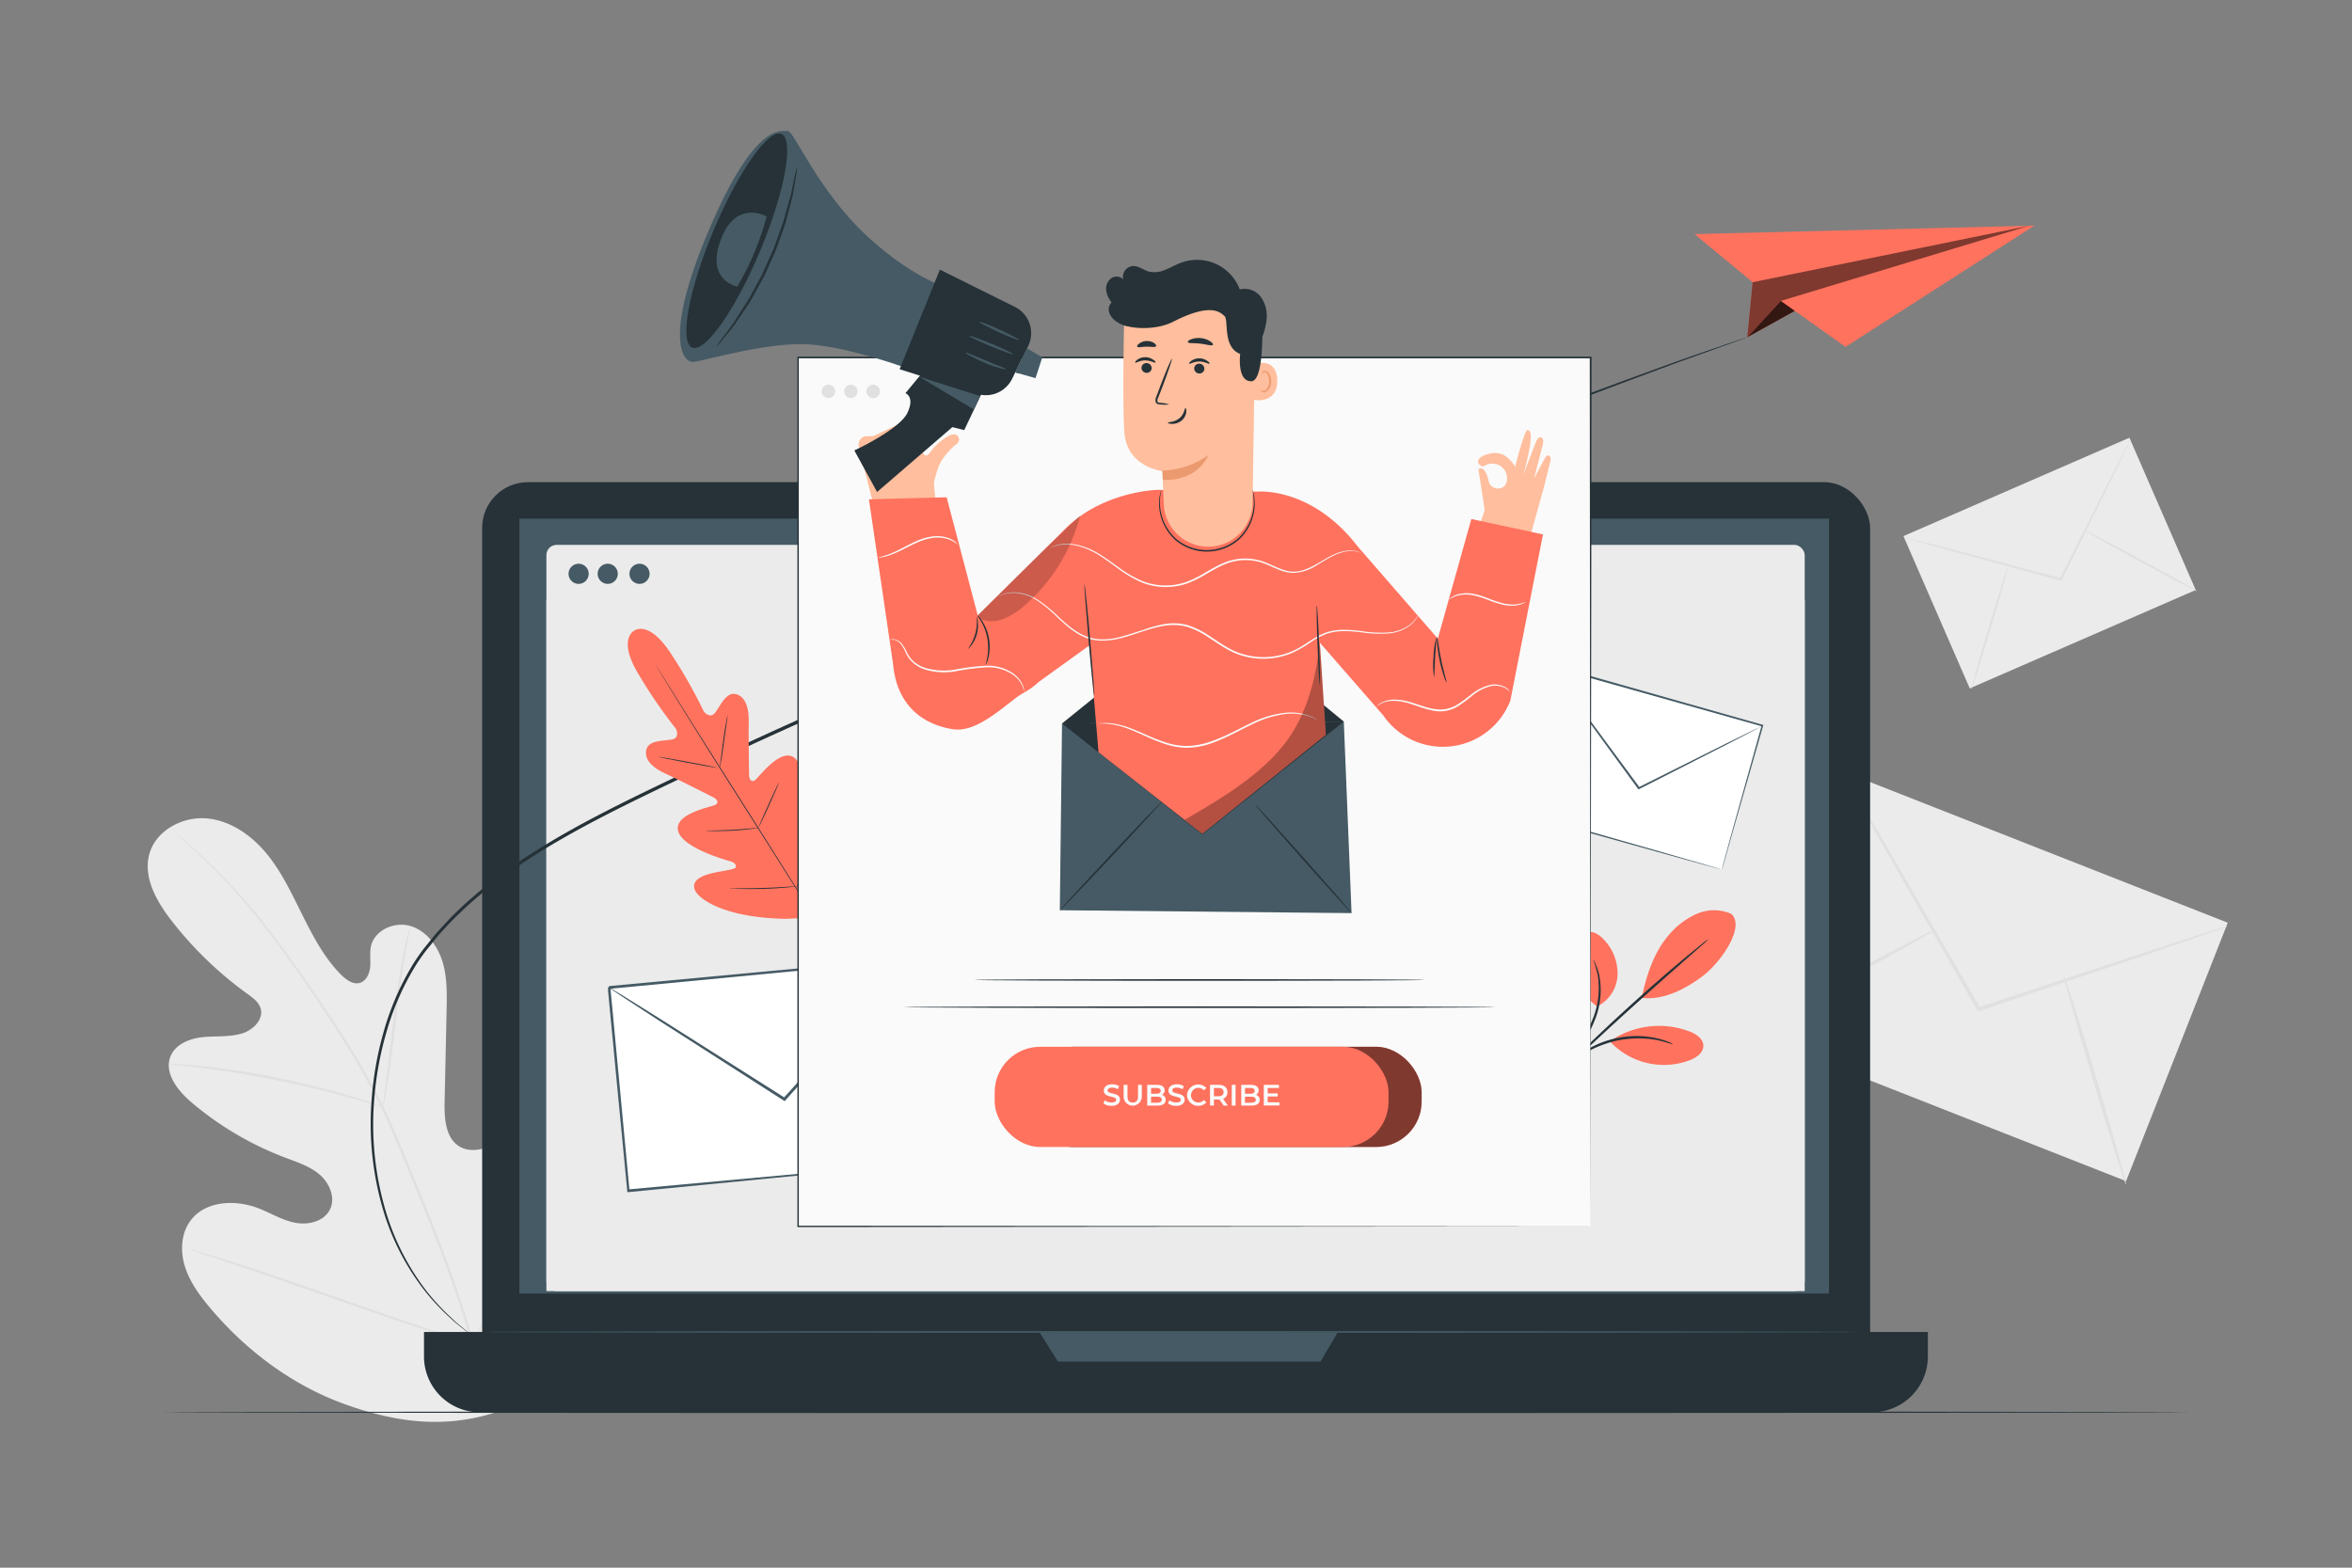 <svg xmlns="http://www.w3.org/2000/svg" viewBox="0 0 750 500"><rect x="0" y="0" width="750" height="500" fill="#808080" stroke="none"/><g id="freepik--background-complete--inject-203"><path d="M159.65,450c27.85-18.59,34.65-53.76,34-85.47-.1-5.3.58-10.87-1.9-15.55s-8.38-7.94-13.21-5.78c-4,1.79-5.82,6.33-8.11,10.08a31.26,31.26,0,0,1-12.75,11.67c-3.44,1.69-7.68,2.7-11,.81-4.58-2.58-5-8.9-4.91-14.16q.32-14.71.64-29.42c.11-5.26.22-10.64-1.37-15.66s-5.17-9.71-10.22-11.19-11.37,1.32-12.52,6.45c-.48,2.14-.07,4.37-.25,6.55s-1.25,4.59-3.37,5.17-4.24-1-5.81-2.51c-5.42-5.39-9-12.29-12.44-19.15s-6.66-13.88-11.56-19.75S73.14,261.5,65.52,261s-15.84,4-17.89,11.36,2.22,15,6.9,21.06A117.9,117.9,0,0,0,79,317.06c1.66,1.21,3.46,2.51,4.08,4.46,1.1,3.53-2.32,7-5.85,8.07-4,1.24-8.3.77-12.47,1.19s-8.7,2.17-10.33,6c-2.27,5.35,2.2,11.05,6.63,14.81a102.06,102.06,0,0,0,29.91,17.64c3.9,1.48,8,2.78,11.13,5.55s5,7.53,3,11.2-6.9,4.8-11,4-7.74-3.07-11.64-4.59c-7.28-2.84-16.75-2.48-21.54,3.7-3.15,4.06-3.51,9.78-2,14.7s4.58,9.18,7.88,13.12c11.54,13.78,26.4,24.95,43.31,31s32.63,7.88,49.62,2" style="fill:#ebebeb"></path><path d="M151.59,430c-4.48-16.07-10.87-33.27-18.18-51q-2.76-6.66-5.46-13.14c-1.8-4.31-3.59-8.58-5.6-12.65a236,236,0,0,0-12.89-22.75c-4.46-7-8.95-13.56-13.19-19.63S87.93,299.17,84,294.24a189,189,0,0,0-20.29-21.86c-2.59-2.39-4.66-4.18-6.07-5.37L56,265.66c-.37-.3-.57-.44-.57-.44s.16.18.51.5l1.57,1.41c1.38,1.23,3.42,3.06,6,5.48a196.58,196.58,0,0,1,20.06,22c3.9,4.94,7.94,10.52,12.17,16.59s8.67,12.61,13.11,19.64a236.31,236.31,0,0,1,12.81,22.7c2,4.05,3.77,8.29,5.57,12.61l5.45,13.14c7.31,17.76,13.7,34.92,18.21,50.94" style="fill:#e0e0e0"></path><path d="M122.15,353.09a11.74,11.74,0,0,0,.52-2.24c.3-1.45.65-3.56,1.06-6.18.82-5.23,1.71-12.49,2.68-20.5s2-15.24,2.91-20.43c.46-2.61.86-4.71,1.15-6.16a12.78,12.78,0,0,0,.37-2.27,13,13,0,0,0-.67,2.21c-.39,1.42-.87,3.52-1.4,6.11-1.07,5.19-2.18,12.43-3.15,20.45s-1.8,15.12-2.44,20.51c-.33,2.51-.6,4.6-.81,6.21A13.68,13.68,0,0,0,122.15,353.09Z" style="fill:#e0e0e0"></path><path d="M53.8,339.43a2.56,2.56,0,0,0,.7.12l2,.21c1.76.16,4.3.4,7.43.8,6.28.75,14.9,2.09,24.35,4s17.92,4,24,5.74c3,.83,5.5,1.58,7.19,2.08l2,.58a2.16,2.16,0,0,0,.7.14,3,3,0,0,0-.64-.3l-1.91-.71c-1.67-.6-4.1-1.43-7.13-2.33-6-1.85-14.53-4.05-24-6S70.33,340.61,64,340c-3.15-.32-5.71-.48-7.48-.55l-2-.06A2.28,2.28,0,0,0,53.8,339.43Z" style="fill:#e0e0e0"></path><path d="M150.85,428.73a5.21,5.21,0,0,0,.46-.83l1.2-2.44c1-2.12,2.45-5.22,4.15-9.07,3.41-7.71,7.8-18.5,12.49-30.47s9-22.78,12.26-30.53c1.63-3.8,3-6.91,3.92-9.17.43-1,.78-1.85,1.06-2.5a5,5,0,0,0,.32-.89,3.72,3.72,0,0,0-.47.82l-1.19,2.44c-1,2.12-2.45,5.22-4.15,9.08-3.42,7.7-7.8,18.49-12.49,30.46s-9,22.78-12.27,30.53l-3.91,9.18c-.44,1-.79,1.84-1.06,2.49A3.5,3.5,0,0,0,150.85,428.73Z" style="fill:#e0e0e0"></path><path d="M60.2,398.39a4.75,4.75,0,0,0,.9.36l2.64.9,9.72,3.24c8.2,2.74,19.48,6.67,31.93,11s23.77,8.22,32,10.83c4.12,1.31,7.47,2.33,9.79,3l2.69.76a5.25,5.25,0,0,0,.95.21,4.59,4.59,0,0,0-.91-.37l-2.63-.9-9.72-3.23c-8.2-2.75-19.48-6.68-31.94-11.05s-23.77-8.22-32-10.83c-4.12-1.3-7.47-2.33-9.8-3l-2.68-.76A4.46,4.46,0,0,0,60.2,398.39Z" style="fill:#e0e0e0"></path><rect x="588.73" y="245.73" width="88.56" height="131.38" transform="translate(111.54 786.56) rotate(-68.53)" style="fill:#ebebeb"></rect><path d="M710.35,295.4a9.4,9.4,0,0,1-1.57.65l-4.58,1.64-16.92,5.84-56.1,18.91-.46.15-.24-.42-.59-1c-11.61-20.29-22.11-38.65-29.78-52.08-3.72-6.6-6.74-12-8.91-15.85-1-1.8-1.77-3.24-2.37-4.34a10.61,10.61,0,0,1-.76-1.55,8.77,8.77,0,0,1,1,1.43c.64,1.07,1.5,2.47,2.56,4.23l9.24,15.66,30.08,51.91.59,1-.7-.27L687,302.74l17-5.49,4.65-1.43A9.23,9.23,0,0,1,710.35,295.4Z" style="fill:#e0e0e0"></path><path d="M555.67,329.73c-.16-.29,13.48-8,30.45-17.15s30.87-16.4,31-16.11-13.48,8-30.46,17.16S555.82,330,555.67,329.73Z" style="fill:#e0e0e0"></path><path d="M658.2,311.42c.31-.09,5,14.7,10.44,33s9.61,33.27,9.3,33.36-5-14.69-10.44-33S657.88,311.52,658.2,311.42Z" style="fill:#e0e0e0"></path><rect x="614.26" y="153.04" width="78.59" height="52.97" transform="translate(-17.32 275.9) rotate(-23.53)" style="fill:#ebebeb"></rect><path d="M679.49,140a5.55,5.55,0,0,1-.39.94l-1.24,2.63-4.68,9.62L657.44,185l-.13.26-.28-.08-.68-.18-34.63-9.43-10.47-2.94-2.84-.83a5.93,5.93,0,0,1-1-.34,4.58,4.58,0,0,1,1,.2l2.87.7L621.85,175l34.68,9.23.69.18-.41.19c6.21-12.35,11.82-23.49,15.92-31.63,2-4,3.7-7.21,4.88-9.53l1.36-2.57A5.78,5.78,0,0,1,679.49,140Z" style="fill:#e0e0e0"></path><path d="M628.59,220c-.19,0,2.33-9.07,5.62-20.13s6.13-20,6.31-19.94-2.32,9.07-5.62,20.14S628.78,220,628.59,220Z" style="fill:#e0e0e0"></path><path d="M664.21,168.87c.09-.17,8.33,4.11,18.39,9.55s18.14,10,18,10.18-8.32-4.1-18.38-9.55S664.12,169,664.21,168.87Z" style="fill:#e0e0e0"></path></g><g id="freepik--Floor--inject-203"><path d="M697.88,450.43c0,.14-144.57.26-322.86.26s-322.9-.12-322.9-.26,144.54-.26,322.9-.26S697.88,450.28,697.88,450.43Z" style="fill:#263238"></path></g><g id="freepik--Device--inject-203"><rect x="153.75" y="153.79" width="442.59" height="292.68" rx="14.57" style="fill:#263238"></rect><path d="M135.25,424.82H614.75a0,0,0,0,1,0,0v7.81a17.8,17.8,0,0,1-17.8,17.8H153a17.8,17.8,0,0,1-17.8-17.8v-7.81A0,0,0,0,1,135.25,424.82Z" style="fill:#263238"></path><rect x="165.63" y="165.41" width="417.59" height="247.16" style="fill:#455a64"></rect><polygon points="331.42 424.82 337.37 434.28 421.1 434.28 426.62 424.82 331.42 424.82" style="fill:#455a64"></polygon><rect x="174.23" y="173.78" width="401.25" height="238" rx="3.27" style="fill:#ebebeb"></rect><rect x="174.23" y="191.22" width="401.25" height="220.57" style="fill:#ebebeb"></rect><path d="M207.14,183a3.21,3.21,0,1,1-3.2-3.2A3.21,3.21,0,0,1,207.14,183Z" style="fill:#455a64"></path><path d="M187.72,183a3.21,3.21,0,1,1-3.2-3.2A3.21,3.21,0,0,1,187.72,183Z" style="fill:#455a64"></path><path d="M197,183a3.21,3.21,0,1,1-3.2-3.2A3.21,3.21,0,0,1,197,183Z" style="fill:#455a64"></path><path d="M592.54,424.82c0,.16-98.24.28-219.38.28s-219.41-.12-219.41-.28,98.22-.29,219.41-.29S592.54,424.66,592.54,424.82Z" style="fill:#455a64"></path></g><g id="freepik--paper-plane--inject-203"><path d="M153.66,428a2.18,2.18,0,0,1-.34-.2l-1-.65-1.6-1.09c-.63-.44-1.38-.92-2.16-1.57l-2.67-2.1c-1-.79-2-1.75-3.06-2.73a73.08,73.08,0,0,1-7-7.5,77.84,77.84,0,0,1-13.17-24.66,97.11,97.11,0,0,1-4.15-36.77,106,106,0,0,1,3.73-21.29,86.3,86.3,0,0,1,9.24-21.54c1.05-1.74,2.23-3.42,3.46-5.09l3.92-4.86c1.39-1.56,2.84-3.1,4.28-4.67s3.06-3,4.6-4.5a154,154,0,0,1,21.13-16.17c15.32-9.91,32.63-18.11,50.45-26.65,17.77-8.7,36.5-17.05,55.7-25.49,76.89-33.68,147.26-62.36,198.52-82.28,25.62-10,46.53-17.63,61-22.86,7.24-2.58,12.9-4.5,16.72-5.82l4.36-1.49,1.12-.36a2.31,2.31,0,0,1,.38-.11l-.36.16-1.1.42-4.33,1.58-16.65,6c-14.42,5.35-35.28,13.07-60.86,23.16C422.68,159,352.36,187.8,275.48,221.46c-19.2,8.45-37.89,16.77-55.66,25.46-17.84,8.53-35.12,16.7-50.38,26.54a153,153,0,0,0-21,16c-1.53,1.5-3.11,2.93-4.57,4.45s-2.87,3.08-4.26,4.63l-3.89,4.81c-1.22,1.64-2.39,3.29-3.42,5a85.32,85.32,0,0,0-9.2,21.31,105,105,0,0,0-3.78,21.13,97.17,97.17,0,0,0,4,36.54A78.37,78.37,0,0,0,136.19,412a75.68,75.68,0,0,0,6.87,7.52c1.09,1,2.06,2,3,2.76l2.62,2.14c.77.66,1.51,1.15,2.14,1.6l1.56,1.13.95.69A1.86,1.86,0,0,1,153.66,428Z" style="fill:#263238"></path><polygon points="540.35 74.66 558.87 90.01 557.16 107.59 572.33 99.16 588.49 110.64 648.71 71.96 540.35 74.66" style="fill:#FF725E"></polygon><g style="opacity:0.5"><polygon points="558.87 90.01 647.08 72 567.85 95.98 557.16 107.59 557.16 107.59 558.87 90.01"></polygon></g><g style="opacity:0.8"><polygon points="567.85 95.98 572.33 99.16 557.16 107.59 567.85 95.98"></polygon></g></g><g id="freepik--Letters--inject-203"><rect x="197.09" y="310.23" width="96.63" height="65.13" transform="translate(-31.28 24.71) rotate(-5.42)" style="fill:#fff"></rect><path d="M296.58,370.66s-.07-.42-.15-1.2-.21-2-.37-3.44c-.31-3-.76-7.44-1.33-13.06-1.12-11.28-2.71-27.44-4.66-47.11l.39.32-96.18,9.22c-.1.1.75-.93.4-.48h0v.24l0,.27.05.54.1,1.08.2,2.16c.14,1.44.28,2.87.41,4.29q.4,4.29.8,8.5.79,8.43,1.57,16.58c1,10.85,2,21.28,2.93,31.16l-.45-.37L269.59,373l19.84-1.77,5.29-.46,1.38-.1a3.43,3.43,0,0,1,.48,0,3.9,3.9,0,0,1-.43.06l-1.33.15-5.2.55-19.72,2-69.48,6.79-.41,0,0-.41c-.95-9.88-1.94-20.31-3-31.16q-.78-8.15-1.58-16.58-.41-4.21-.81-8.49c-.14-1.43-.27-2.86-.41-4.29l-.2-2.16-.11-1.08,0-.54,0-.27,0-.14V315l.41-.5,96.2-9,.36,0,0,.36c1.79,19.78,3.27,36,4.3,47.37.49,5.59.88,10,1.14,13,.12,1.45.22,2.57.28,3.38S296.58,370.66,296.58,370.66Z" style="fill:#455a64"></path><path d="M290.43,305.81a7,7,0,0,1-.75,1l-2.26,2.64-8.49,9.64-28.46,31.82-.25.29-.32-.21-2.56-1.63-37.66-24.15-11.35-7.41c-1.28-.85-2.29-1.54-3.07-2.05a6.5,6.5,0,0,1-1-.77,7.71,7.71,0,0,1,1.13.61l3.15,1.91L210,324.63l37.8,23.93,2.56,1.64-.57.08,28.66-31.65,8.69-9.44,2.39-2.53A6.71,6.71,0,0,1,290.43,305.81Z" style="fill:#455a64"></path><rect x="497.52" y="209.34" width="47.79" height="70.91" transform="translate(144.04 679.97) rotate(-74.22)" style="fill:#fff"></rect><path d="M549,277.43s.07-.31.22-.86.37-1.4.66-2.45c.59-2.17,1.45-5.3,2.55-9.29l9.32-33.46.18.32-68.25-19.22.4-.22h0v.07l0,.1-.05.19-.11.38-.22.77-.43,1.53-.86,3-1.7,6c-1.13,4-2.24,7.91-3.33,11.76-2.19,7.69-4.28,15.09-6.27,22.1l-.21-.38,49.07,14,14,4.05,3.75,1.09,1,.3.33.11-.31-.07-1-.25-3.7-1-14-3.88-49.33-13.79-.29-.08.08-.29c2-7,4.06-14.41,6.23-22.11q1.62-5.77,3.32-11.76l1.7-6c.28-1,.57-2,.86-3l.43-1.53.22-.76.1-.39.06-.19,0-.1v-.07h0l.41-.23,68.21,19.34.26.08-.08.25c-4,14-7.32,25.51-9.62,33.55L550,274.25c-.3,1-.54,1.82-.7,2.39S549,277.43,549,277.43Z" style="fill:#455a64"></path><path d="M562,231.44a5.21,5.21,0,0,1-.76.46L559,233.1l-8.36,4.34-27.92,14.22-.25.13-.16-.23L521,249.77l-19.35-26.52-5.81-8.08L494.3,213a4.21,4.21,0,0,1-.5-.8,5.43,5.43,0,0,1,.61.72l1.65,2.15,6,7.95,19.51,26.41,1.32,1.79-.42-.1,28-14,8.45-4.15,2.31-1.1A4.88,4.88,0,0,1,562,231.44Z" style="fill:#455a64"></path></g><g id="freepik--Plant--inject-203"><path d="M202.16,201.18s4.71-3.81,12,7.62a156.58,156.58,0,0,1,10.28,18.14s1.87,2.36,3.44.55,3.49-6.72,6.51-6.16,4.47,3.88,4.37,8.94.1,16.15.12,17.15.72,2.37,2,1.31,8.24-10.53,12.53-6.95,1.7,17.63,1.45,19.17.1,2.15.85,2.46,2.8-3.1,4.89-5.71,5-5.27,7.28-3,4,12.47-4.19,30.07l-4.31,7.91-9,.38c-19.4-.39-27.84-6.34-28.87-9.4s2.62-4.5,5.88-5.24,7.21-1.08,7.27-1.89-.34-1.4-1.84-1.84-15.26-4.28-16.59-9.7,10.22-7.55,11.73-8.23.57-1.91-.3-2.36-10.78-5.49-15.37-7.61-7-4.78-6.13-7.85,6.07-2.54,8.39-3.16,1-3.33,1-3.33a156,156,0,0,1-11.8-17.18c-7.08-11.57-1.45-14.16-1.45-14.16" style="fill:#FF725E"></path><path d="M208.71,211.4a2.28,2.28,0,0,0,.14.25l.42.72,1.65,2.75c1.44,2.38,3.54,5.82,6.16,10,5.23,8.48,12.56,20.12,20.7,32.94s15.49,24.46,20.77,32.9c2.63,4.22,4.76,7.63,6.25,10l1.7,2.72c.19.3.34.54.45.7l.16.24a2.28,2.28,0,0,0-.14-.25l-.42-.72L264.9,301c-1.44-2.38-3.55-5.82-6.16-10.05-5.24-8.47-12.56-20.12-20.7-32.95s-15.5-24.45-20.78-32.89l-6.24-10c-.73-1.17-1.3-2.09-1.7-2.72l-.45-.7C208.77,211.48,208.71,211.4,208.71,211.4Z" style="fill:#263238"></path><path d="M232,228.29a2.81,2.81,0,0,0-.17.63c-.09.41-.21,1-.34,1.74-.27,1.47-.59,3.51-.9,5.78s-.56,4.23-.77,5.79c-.09.69-.18,1.27-.24,1.75a2.64,2.64,0,0,0-.06.65,2.85,2.85,0,0,0,.18-.63c.09-.41.2-1,.33-1.74.26-1.47.55-3.52.86-5.78s.59-4.23.81-5.79c.1-.68.18-1.27.25-1.75A2.87,2.87,0,0,0,232,228.29Z" style="fill:#263238"></path><path d="M228.69,244.87c0-.08-4.17-.93-9.34-1.89s-9.39-1.67-9.4-1.59,4.17.93,9.34,1.89S228.68,245,228.69,244.87Z" style="fill:#263238"></path><path d="M242.08,264a2.84,2.84,0,0,0-.67,0l-1.8.18c-1.52.14-3.62.34-5.94.47s-4.43.2-5.95.23l-1.81,0a3.77,3.77,0,0,0-.67.05,2.63,2.63,0,0,0,.67.07c.42,0,1,.05,1.81.06,1.52,0,3.64,0,6-.13s4.43-.37,5.95-.57c.75-.1,1.37-.2,1.79-.27A3.2,3.2,0,0,0,242.08,264Z" style="fill:#263238"></path><path d="M248.35,249.67a3.21,3.21,0,0,0-.3.53l-.74,1.51c-.6,1.27-1.42,3-2.31,5s-1.68,3.74-2.24,5c-.28.65-.5,1.17-.64,1.54a2.37,2.37,0,0,0-.2.58,2.06,2.06,0,0,0,.3-.53c.18-.35.43-.86.74-1.5.61-1.28,1.43-3,2.32-5s1.67-3.74,2.23-5c.28-.64.5-1.17.65-1.54A2.26,2.26,0,0,0,248.35,249.67Z" style="fill:#263238"></path><path d="M262.32,265.07a3.38,3.38,0,0,0-.39.68c-.25.51-.57,1.16-.94,1.93-.79,1.62-1.86,3.88-3,6.38s-2.2,4.78-2.94,6.43c-.34.79-.63,1.45-.86,2a4.8,4.8,0,0,0-.28.74,3.32,3.32,0,0,0,.39-.69l.95-1.92c.78-1.63,1.85-3.88,3-6.39s2.2-4.77,2.94-6.42c.35-.79.63-1.45.86-2A3.56,3.56,0,0,0,262.32,265.07Z" style="fill:#263238"></path><path d="M254,282.7a4.87,4.87,0,0,0-.84,0l-2.29.14c-1.93.12-4.6.28-7.55.37s-5.63.11-7.57.11h-2.29a5.09,5.09,0,0,0-.84,0,4.45,4.45,0,0,0,.84.08c.54,0,1.32.07,2.29.1,1.94.05,4.62.07,7.58,0s5.63-.28,7.56-.45c1-.09,1.74-.17,2.28-.24A4.26,4.26,0,0,0,254,282.7Z" style="fill:#263238"></path><path d="M551.87,291.38a13.75,13.75,0,0,0-10.79.08,24.32,24.32,0,0,0-8.79,6.6c-4.76,5.35-7.41,13.15-8.74,20.19,7.89,1,15.6-4.09,19.35-6.9,5.93-4.45,13.94-16.08,9-20" style="fill:#FF725E"></path><path d="M509.28,321a11.75,11.75,0,0,0,6.51-9.85,15.61,15.61,0,0,0-4.2-11.31c-1.28-1.42-3-2.7-4.89-2.61a5,5,0,0,0-4.07,3.06,10.21,10.21,0,0,0-.64,5.26c.6,6.1,2.3,11.89,7.29,15.45" style="fill:#FF725E"></path><path d="M498.91,340.91s.4-.37,1-1.13,1.44-1.87,2.44-3.28a50.63,50.63,0,0,0,6.48-11.86A25.34,25.34,0,0,0,510,311.2a16.74,16.74,0,0,0-1.31-3.91A4.64,4.64,0,0,0,508,306a34.86,34.86,0,0,1,1.53,5.31,26.52,26.52,0,0,1-1.4,13.06,59.14,59.14,0,0,1-6.2,11.81A47.12,47.12,0,0,0,498.91,340.91Z" style="fill:#263238"></path><path d="M544.76,299.55a14,14,0,0,0-2,1.47c-1.25,1-3,2.45-5.24,4.27-4.38,3.65-10.36,8.79-16.81,14.62s-12.18,11.27-16.25,15.26c-2,2-3.66,3.63-4.77,4.78a14.27,14.27,0,0,0-1.66,1.84,15.14,15.14,0,0,0,1.88-1.62l4.95-4.59c4.16-3.89,9.93-9.24,16.39-15.07s12.36-11,16.64-14.79l5.07-4.46A15.73,15.73,0,0,0,544.76,299.55Z" style="fill:#263238"></path><path d="M513.82,331.79a27.52,27.52,0,0,1,25-2.79c2.06.81,4.31,2.29,4.34,4.51s-2.17,3.78-4.23,4.6a23.49,23.49,0,0,1-25.42-5.81" style="fill:#FF725E"></path><path d="M533.43,333a4.38,4.38,0,0,0-1.29-.64,11.38,11.38,0,0,0-1.58-.59,22.08,22.08,0,0,0-2.17-.59,28.23,28.23,0,0,0-5.79-.73,31.07,31.07,0,0,0-13.91,2.93,29.28,29.28,0,0,0-5,3,18.58,18.58,0,0,0-1.73,1.42,11.73,11.73,0,0,0-1.22,1.17c-.63.68-1,1.07-.92,1.11s1.51-1.38,4.2-3.24a32.05,32.05,0,0,1,5-2.79,36,36,0,0,1,6.65-2.17,35.44,35.44,0,0,1,7-.7,31.88,31.88,0,0,1,5.69.54C531.49,332.38,533.38,333.18,533.43,333Z" style="fill:#263238"></path></g><g id="freepik--Newletter--inject-203"><rect x="254.43" y="114.05" width="252.74" height="277.13" style="fill:#fafafa"></rect><path d="M507.17,391.18c0-2-.09-111.52-.23-277.13l.23.23-252.71,0h0l.26-.26c0,102,0,197.21,0,277.13l-.22-.22,252.74.22-252.74.22h-.22v-.22c0-79.92,0-175.15,0-277.13v-.26h.29l252.71,0h.23v.22C507.26,279.67,507.17,389.21,507.17,391.18Z" style="fill:#263238"></path><rect x="327.73" y="333.86" width="125.6" height="31.96" rx="14.51" style="fill:#FF725E"></rect><g style="opacity:0.5"><rect x="327.73" y="333.86" width="125.6" height="31.96" rx="14.51"></rect></g><rect x="317.18" y="333.86" width="125.6" height="31.96" rx="14.51" style="fill:#FF725E"></rect><path d="M351.84,351.91l.43-1a3.7,3.7,0,0,0,2.18.72c1,0,1.47-.36,1.47-.86,0-1.43-3.94-.49-3.94-2.95,0-1.07.86-2,2.67-2a4.19,4.19,0,0,1,2.21.59l-.39,1a3.7,3.7,0,0,0-1.83-.52c-1,0-1.44.39-1.44.89,0,1.41,3.93.5,3.93,2.93,0,1.06-.86,2-2.68,2A4.23,4.23,0,0,1,351.84,351.91Z" style="fill:#fafafa"></path><path d="M354.45,352.73a4.21,4.21,0,0,1-2.62-.8h0v0l.44-1,0,0a3.67,3.67,0,0,0,2.17.72c.92,0,1.44-.31,1.44-.84s-.72-.77-1.55-1c-1.12-.27-2.38-.57-2.38-2,0-1,.71-2,2.69-2a4.19,4.19,0,0,1,2.22.59h0v0l-.4,1h0a3.73,3.73,0,0,0-1.82-.52c-.9,0-1.41.32-1.41.87s.72.77,1.55,1c1.11.27,2.38.57,2.38,2a1.78,1.78,0,0,1-.67,1.4A3.2,3.2,0,0,1,354.45,352.73Zm-2.58-.83a4.28,4.28,0,0,0,2.58.78c1.61,0,2.66-.76,2.66-1.94,0-1.36-1.25-1.66-2.34-1.92-.86-.2-1.59-.38-1.59-1s.53-.92,1.46-.92a3.71,3.71,0,0,1,1.82.51l.37-.91a4.18,4.18,0,0,0-2.18-.57c-1.95,0-2.64,1-2.64,1.95,0,1.38,1.24,1.68,2.34,1.94.86.2,1.59.38,1.59,1s-.54.89-1.49.89a3.73,3.73,0,0,1-2.17-.71Z" style="fill:none"></path><path d="M358.3,349.73V346h1.23v3.69c0,1.36.61,1.95,1.68,1.95s1.68-.59,1.68-1.95V346h1.21v3.74a2.9,2.9,0,1,1-5.8,0Z" style="fill:#fafafa"></path><path d="M361.2,352.73a2.7,2.7,0,0,1-2.93-3V346h1.28v3.72c0,1.29.54,1.92,1.66,1.92s1.65-.63,1.65-1.92V346h1.26v3.77A2.69,2.69,0,0,1,361.2,352.73ZM358.32,346v3.72a2.88,2.88,0,1,0,5.75,0V346h-1.16v3.67c0,1.31-.57,2-1.7,2s-1.71-.66-1.71-2V346Z" style="fill:none"></path><path d="M371.71,350.81c0,1.14-.89,1.8-2.59,1.8h-3.3V346h3.11c1.59,0,2.44.67,2.44,1.72a1.6,1.6,0,0,1-.85,1.46A1.62,1.62,0,0,1,371.71,350.81ZM367.05,347v1.83h1.74c.86,0,1.34-.3,1.34-.91s-.48-.92-1.34-.92Zm3.42,3.74c0-.66-.5-.95-1.43-.95h-2v1.91h2C370,351.65,370.47,351.35,370.47,350.69Z" style="fill:#fafafa"></path><path d="M369.12,352.64H365.8V346h3.13c1.54,0,2.46.66,2.46,1.75a1.6,1.6,0,0,1-.81,1.45,1.66,1.66,0,0,1,1.15,1.65C371.73,352,370.8,352.64,369.12,352.64Zm-3.27-.05h3.27c1.65,0,2.56-.63,2.56-1.78a1.61,1.61,0,0,0-1.17-1.62l-.06,0,.05,0a1.56,1.56,0,0,0,.84-1.44c0-1.08-.88-1.7-2.41-1.7h-3.08Zm3.19-.92h-2v-2h2c1,0,1.45.32,1.45,1S370,351.67,369,351.67Zm-2-.05h2c.94,0,1.4-.3,1.4-.93s-.46-.93-1.4-.93h-2Zm1.71-2.81H367v-1.88h1.76c.89,0,1.36.33,1.36.94S369.68,348.81,368.79,348.81Zm-1.71-.05h1.71c.6,0,1.31-.16,1.31-.89s-.71-.89-1.31-.89h-1.71Z" style="fill:none"></path><path d="M372.47,351.91l.42-1a3.73,3.73,0,0,0,2.19.72c1,0,1.47-.36,1.47-.86,0-1.43-3.94-.49-3.94-2.95,0-1.07.85-2,2.67-2a4.15,4.15,0,0,1,2.2.59l-.39,1a3.63,3.63,0,0,0-1.82-.52c-1,0-1.44.39-1.44.89,0,1.41,3.93.5,3.93,2.93,0,1.06-.86,2-2.68,2A4.23,4.23,0,0,1,372.47,351.91Z" style="fill:#fafafa"></path><path d="M375.08,352.73a4.27,4.27,0,0,1-2.63-.8h0v0l.43-1,0,0a3.67,3.67,0,0,0,2.17.72c.92,0,1.44-.31,1.44-.84s-.72-.77-1.55-1c-1.12-.27-2.38-.57-2.38-2,0-1,.7-2,2.69-2a4.24,4.24,0,0,1,2.22.59h0v0l-.4,1h0a3.66,3.66,0,0,0-1.81-.52c-.9,0-1.41.32-1.41.87s.71.77,1.54,1c1.12.27,2.38.57,2.38,2C377.78,352,376.72,352.73,375.08,352.73Zm-2.58-.83a4.26,4.26,0,0,0,2.58.78c1.61,0,2.65-.76,2.65-1.94,0-1.36-1.24-1.66-2.34-1.92-.85-.2-1.58-.38-1.58-1s.53-.92,1.46-.92a3.68,3.68,0,0,1,1.81.51l.37-.91a4.12,4.12,0,0,0-2.17-.57c-1.95,0-2.64,1-2.64,1.95,0,1.38,1.24,1.68,2.34,1.94.85.2,1.59.38,1.59,1s-.54.89-1.49.89a3.78,3.78,0,0,1-2.18-.71Z" style="fill:none"></path><path d="M378.51,349.3a3.58,3.58,0,0,1,6.17-2.3l-.8.75a2.33,2.33,0,0,0-1.77-.78,2.33,2.33,0,1,0,0,4.66,2.31,2.31,0,0,0,1.77-.79l.8.76a3.58,3.58,0,0,1-6.17-2.3Z" style="fill:#fafafa"></path><path d="M382.05,352.73a3.43,3.43,0,1,1,2.64-5.75l0,0,0,0-.81.76h0a2.3,2.3,0,0,0-1.75-.77,2.3,2.3,0,1,0,0,4.6,2.3,2.3,0,0,0,1.75-.77l0,0,.83.79,0,0A3.37,3.37,0,0,1,382.05,352.73Zm0-6.81a3.38,3.38,0,1,0,2.58,5.68l-.76-.72a2.32,2.32,0,0,1-1.77.77,2.35,2.35,0,1,1,0-4.7,2.37,2.37,0,0,1,1.77.76l.76-.71A3.32,3.32,0,0,0,382.06,345.92Z" style="fill:none"></path><path d="M390.2,352.61l-1.36-1.94h-1.75v1.93h-1.23V346h2.73c1.74,0,2.82.89,2.82,2.36a2.12,2.12,0,0,1-1.41,2.09l1.52,2.17ZM388.53,347h-1.44v2.64h1.44c1.08,0,1.64-.49,1.64-1.32S389.61,347,388.53,347Z" style="fill:#fafafa"></path><path d="M391.57,352.64h-1.39l-1.35-1.93h-1.71v1.93h-1.28V346h2.75c1.75,0,2.84.92,2.84,2.39a2.14,2.14,0,0,1-1.39,2.1Zm-1.36-.05h1.26L390,350.42h0a2.08,2.08,0,0,0,1.39-2.06c0-1.44-1.07-2.34-2.79-2.34h-2.7v6.58h1.18v-1.93h1.79Zm-1.68-2.9h-1.46V347h1.46c1.07,0,1.66.48,1.66,1.35S389.6,349.69,388.53,349.69Zm-1.41-.05h1.41c1,0,1.61-.46,1.61-1.29s-.57-1.29-1.61-1.29h-1.41Z" style="fill:none"></path><path d="M392.78,346H394v6.62h-1.23Z" style="fill:#fafafa"></path><path d="M394,352.64h-1.28V346H394Zm-1.23-.05H394V346h-1.18Z" style="fill:none"></path><path d="M401.69,350.81c0,1.14-.89,1.8-2.6,1.8H395.8V346h3.1c1.59,0,2.45.67,2.45,1.72a1.59,1.59,0,0,1-.86,1.46A1.62,1.62,0,0,1,401.69,350.81ZM397,347v1.83h1.74c.85,0,1.34-.3,1.34-.91s-.49-.92-1.34-.92Zm3.42,3.74c0-.66-.5-.95-1.43-.95h-2v1.91h2C400,351.65,400.45,351.35,400.45,350.69Z" style="fill:#fafafa"></path><path d="M399.09,352.64h-3.31V346h3.12c1.55,0,2.47.66,2.47,1.75a1.6,1.6,0,0,1-.81,1.45,1.66,1.66,0,0,1,1.15,1.65C401.71,352,400.78,352.64,399.09,352.64Zm-3.26-.05h3.26c1.66,0,2.57-.63,2.57-1.78a1.62,1.62,0,0,0-1.17-1.62l-.06,0,.05,0a1.56,1.56,0,0,0,.84-1.44c0-1.08-.88-1.7-2.42-1.7h-3.07Zm3.19-.92h-2v-2h2c1,0,1.45.32,1.45,1S400,351.67,399,351.67Zm-2-.05h2c.94,0,1.4-.3,1.4-.93s-.46-.93-1.4-.93h-2Zm1.71-2.81H397v-1.88h1.76c.89,0,1.36.33,1.36.94S399.66,348.81,398.77,348.81Zm-1.71-.05h1.71c.6,0,1.31-.16,1.31-.89s-.71-.89-1.31-.89h-1.71Z" style="fill:none"></path><path d="M408,351.58v1h-5V346h4.83v1h-3.6v1.72h3.19v1h-3.19v1.83Z" style="fill:#fafafa"></path><path d="M408,352.64h-5V346h4.89v1.09h-3.61v1.67h3.2v1.06h-3.2v1.78H408Zm-5-.05H408v-1h-3.74v-1.88h3.2v-1h-3.2V347h3.61v-1H403Z" style="fill:none"></path><path d="M454.35,312.55c0,.14-32.14.26-71.78.26s-71.79-.12-71.79-.26,32.13-.26,71.79-.26S454.35,312.4,454.35,312.55Z" style="fill:#263238"></path><path d="M476.81,321.23c0,.14-42.2.26-94.24.26s-94.25-.12-94.25-.26,42.19-.26,94.25-.26S476.81,321.09,476.81,321.23Z" style="fill:#263238"></path><path d="M266.31,124.83a2.14,2.14,0,1,1-2.14-2.14A2.13,2.13,0,0,1,266.31,124.83Z" style="fill:#e0e0e0"></path><circle cx="271.31" cy="124.83" r="2.14" style="fill:#e0e0e0"></circle><path d="M280.58,124.83a2.14,2.14,0,1,1-2.14-2.14A2.14,2.14,0,0,1,280.58,124.83Z" style="fill:#e0e0e0"></path></g><g id="freepik--Character--inject-203"><path d="M488.36,169.65l4.16-15s1.49-6.09,1.85-7.51c.47-1.88-.85-2.47-1.62-1.19-.3.48-3.59,6.68-3.59,6.68s2.62-10.15,2.72-10.52c.85-3.31-1.21-3-1.81-1.78s-4.33,11.21-4.33,11.21c3.49-13.05,2.4-14.2,1.41-14.41s-4,11.73-4,11.73a11,11,0,0,0-3.15-3.44c-3.15-2.17-8.41,0-8.66,1.48s1.62,1.9,1.62,1.9c3.95-2.55,8,.54,7.59,4.3s-5.19,3.25-5.78.57c-1.31-5.89-3.33-4-3.33-4l2,13-2.15,6.52" style="fill:#ffbe9d"></path><polygon points="338.66 230.74 428.51 230.14 430.98 291.23 337.95 290.31 338.66 230.74" style="fill:#455a64"></polygon><polyline points="338.66 230.74 384.3 193.86 428.51 230.14" style="fill:#263238"></polyline><path d="M338,290.31c-.12-.1,7.08-7.95,16.07-17.53s16.37-17.25,16.48-17.15-7.08,7.95-16.07,17.53S338.06,290.42,338,290.31Z" style="fill:#263238"></path><path d="M431,291.23c-.11.1-7.11-7.6-15.63-17.2S400,256.57,400.13,256.47s7.11,7.6,15.63,17.2S431.1,291.13,431,291.23Z" style="fill:#263238"></path><polyline points="428.51 230.14 383.37 266.16 338.66 230.74" style="fill:#263238"></polyline><path d="M278.62,161.9h.3l-1.2-4-3.85-15.36a2.82,2.82,0,0,1,1.81-3.35l2.77-.1,9.48-4.43a3,3,0,0,1,4,2.29c.35,2.83,2.27,10.41,4.31,7.75l.15-.17c2.87-3.95,6.45-6.09,7.92-6a1.65,1.65,0,0,1,1,2.84,1.78,1.78,0,0,1-.54.47,2.82,2.82,0,0,0-.31.21,23.81,23.81,0,0,0-3.42,3.74,13.19,13.19,0,0,0-2.09,4c-.51,1.6-.88,3-1.17,4.18l.74,7.84" style="fill:#ffbe9d"></path><path d="M303.94,92.31s-11.09-2.12-27-16.59S253.15,41.65,251.25,41.8,241,38.34,226.17,73.07s-8.35,42.52-5.22,42.37,24.26-6.69,37.61-5.56,30.64,7.58,30.64,7.58Z" style="fill:#455a64"></path><path d="M327.88,110.34l-3.56,7.25-1.59,3.25a9.34,9.34,0,0,1-12,4.48l-23.86-7.56L299.7,86l23.95,11.9A9.34,9.34,0,0,1,327.88,110.34Z" style="fill:#263238"></path><path d="M314.58,122.17l-7.1,15-3.8-.94-24,20.69-7.25-13.25s14.35-6.67,16.89-11.92-.6-6.35-.6-6.35l6.62-8Z" style="fill:#263238"></path><path d="M227.46,73.66c-7.86,18.81-10.88,35.46-6.75,37.19s13.86-12.12,21.72-30.93,10.88-35.46,6.75-37.19S235.32,54.85,227.46,73.66Z" style="fill:#263238"></path><polygon points="330.2 120.61 323.74 118.78 327.49 111.13 332.37 113.98 330.2 120.61" style="fill:#455a64"></polygon><polygon points="293.06 120.13 310.57 130.61 312.6 126.35 293.06 120.13" style="fill:#455a64"></polygon><polygon points="327.49 111.13 323.74 118.78 325.06 119.15 328.07 111.47 327.49 111.13" style="fill:#455a64"></polygon><path d="M323.12,113c-.08.21-3.31-1-7.21-2.58s-7-3.12-6.9-3.33,3.32,1,7.22,2.58S323.21,112.79,323.12,113Z" style="fill:#455a64"></path><path d="M325,108.45c-.1.21-3-.93-6.54-2.53s-6.29-3.08-6.19-3.29,3,.93,6.53,2.54S325.06,108.25,325,108.45Z" style="fill:#455a64"></path><path d="M320.77,117.77c0,.11-.79,0-2-.38-.62-.17-1.34-.39-2.14-.64s-1.63-.66-2.52-1c-3.55-1.53-6.27-3-6.19-3.23s3,1,6.51,2.47c.88.37,1.7.78,2.47,1.08l2.05.79C320.1,117.31,320.8,117.66,320.77,117.77Z" style="fill:#455a64"></path><path d="M244.45,69.05s-9.75-5.67-14.62,7.42,5.26,14.93,5.26,14.93A86.38,86.38,0,0,0,244.45,69.05Z" style="fill:#455a64"></path><path d="M254.19,53.34a13.57,13.57,0,0,1-.3,2.48c-.26,1.59-.62,3.9-1.16,6.73-.36,1.4-.76,2.93-1.19,4.57-.22.82-.44,1.67-.67,2.54L250.51,71c-.13.45-.3.88-.45,1.34l-2,5.64c-.17.49-.35,1-.53,1.48s-.42,1-.63,1.47l-1.34,3c-.45,1-.9,2-1.35,3-.23.48-.42,1-.68,1.44s-.5.92-.76,1.38c-1,1.81-2,3.57-2.9,5.24-.24.41-.45.83-.7,1.22l-.76,1.15-1.47,2.19-2.63,3.92c-1.77,2.27-3.26,4.07-4.28,5.31a16.4,16.4,0,0,1-1.66,1.88,13.77,13.77,0,0,1,1.41-2.07l4.06-5.47,2.54-4c.45-.71.93-1.44,1.41-2.19l.75-1.15c.24-.39.44-.81.68-1.23l2.84-5.22L242.8,88c.25-.46.44-1,.67-1.44l1.33-3c.45-1,.9-2,1.33-3,.21-.49.46-1,.64-1.45l.53-1.47c.7-1.94,1.39-3.81,2-5.59.15-.45.33-.88.47-1.32s.24-.89.37-1.32c.24-.86.47-1.7.7-2.51.46-1.62.89-3.14,1.29-4.52.58-2.78,1.06-5,1.4-6.65A16.18,16.18,0,0,1,254.19,53.34Z" style="fill:#263238"></path><path d="M311.78,196.27l-9.92-37.67-24.78.66,7.71,52.57c1,11.44,7.72,18.92,19,20.74,6.8,1.09,14.17-5.39,19.63-9.58,3.56-2.74,4.19-2.2,7.87-5.54h0l16-11.54.39,1.9h-.1l2.71,32.12,33.06,26,39.43-31.59-.9-13.67c.1,0,.19-.2,0-.2l-1-15.48,20.2,23.17a23.07,23.07,0,0,0,40.54-4.72l10.4-53-22.84-4.91-10.69,38.16L433,174.36c-14.72-19.18-31.9-17.56-31.9-17.56l-31.68-.56h-.07c-.94,0-18.64.59-30.64,13.41Z" style="fill:#FF725E"></path><path d="M434.23,176.45s-.34-.16-1-.37a8,8,0,0,0-3.06-.32,14.32,14.32,0,0,0-4.69,1.34c-1.75.78-3.56,2-5.67,3.23a14.7,14.7,0,0,1-7.57,2.4,13.35,13.35,0,0,1-4.36-1c-1.42-.56-2.83-1.25-4.31-1.84a17,17,0,0,0-9.73-.92c-3.4.65-6.52,2.56-9.71,4.41a37.14,37.14,0,0,1-4.93,2.46A19.78,19.78,0,0,1,374,187.1a20.51,20.51,0,0,1-10-1.38,38.35,38.35,0,0,1-7.85-4.68c-2.31-1.67-4.44-3.26-6.53-4.47a23.5,23.5,0,0,0-6-2.47,14.78,14.78,0,0,0-4.86-.4,12.7,12.7,0,0,0-4,1.13l.23-.14c.16-.09.4-.22.73-.38a11.11,11.11,0,0,1,3-.81,14.79,14.79,0,0,1,4.95.32,23.38,23.38,0,0,1,6.11,2.43c2.12,1.2,4.27,2.79,6.59,4.44a37.6,37.6,0,0,0,7.78,4.58,20.19,20.19,0,0,0,14.84.08,35.62,35.62,0,0,0,4.86-2.44c3.17-1.84,6.35-3.79,9.87-4.45a17.5,17.5,0,0,1,10,1c3,1.21,5.67,2.77,8.5,2.86s5.29-1.14,7.38-2.29,3.94-2.41,5.73-3.17a14.18,14.18,0,0,1,4.8-1.28,7.47,7.47,0,0,1,3.1.42A3.85,3.85,0,0,1,434.23,176.45Z" style="fill:#fafafa"></path><path d="M452.6,195.21a5.55,5.55,0,0,1-.54,1.4,8.85,8.85,0,0,1-2.87,3.16,13.1,13.1,0,0,1-6.36,2.26,41.38,41.38,0,0,1-9-.4c-3.26-.33-7-.73-10.67.48a24.33,24.33,0,0,0-5.3,2.79,38.15,38.15,0,0,1-5.57,3.24,23.72,23.72,0,0,1-13.63,1.59,22.59,22.59,0,0,1-6.92-2.43c-2.2-1.18-4.25-2.64-6.37-4a26,26,0,0,0-6.62-3.32,16.59,16.59,0,0,0-7.1-.45c-4.7.69-9,2.58-13.22,3.73a25.34,25.34,0,0,1-6.37,1.06,15,15,0,0,1-6-1c-3.69-1.52-6.41-4.12-8.82-6.36a43,43,0,0,0-6.88-5.67,14.33,14.33,0,0,0-6.3-2.14,10.1,10.1,0,0,0-4.18.5c-.91.34-1.34.63-1.36.6a6.24,6.24,0,0,1,1.32-.7,9.72,9.72,0,0,1,4.24-.6,14.36,14.36,0,0,1,6.43,2.09,42.53,42.53,0,0,1,7,5.65c2.43,2.23,5.13,4.77,8.73,6.23a14.68,14.68,0,0,0,5.84,1,24.78,24.78,0,0,0,6.25-1.08c2.1-.59,4.23-1.33,6.42-2A40.74,40.74,0,0,1,371.6,199a17,17,0,0,1,7.32.45,27.08,27.08,0,0,1,6.76,3.38c2.13,1.38,4.17,2.84,6.32,4a22.25,22.25,0,0,0,6.77,2.38,23.28,23.28,0,0,0,13.35-1.53c4-1.74,7.1-4.76,10.92-6a17.7,17.7,0,0,1,5.64-.81,47.79,47.79,0,0,1,5.22.38,41.75,41.75,0,0,0,8.9.47,13.13,13.13,0,0,0,6.28-2.13,9.12,9.12,0,0,0,2.89-3.05C452.44,195.71,452.57,195.2,452.6,195.21Z" style="fill:#fafafa"></path><path d="M481.5,220.67a8,8,0,0,0-1.39-1.13,6.92,6.92,0,0,0-4.69-.71,15.31,15.31,0,0,0-6.33,3.38c-1.09.85-2.22,1.77-3.5,2.6a10.94,10.94,0,0,1-9.06,1.74,32.69,32.69,0,0,1-4.19-1.22c-1.31-.44-2.54-.89-3.72-1.2a18.68,18.68,0,0,0-3.33-.56,9.2,9.2,0,0,0-4.75.76c-1,.51-1.5,1-1.54.94a1.73,1.73,0,0,1,.33-.34,3.2,3.2,0,0,1,.45-.36,4,4,0,0,1,.66-.42,9.19,9.19,0,0,1,4.88-1,18.55,18.55,0,0,1,3.41.51c1.21.3,2.46.74,3.76,1.17,2.59.84,5.57,1.87,8.67,1.29a11.71,11.71,0,0,0,4.16-1.78c1.25-.81,2.37-1.72,3.48-2.56a15.31,15.31,0,0,1,6.55-3.36,7,7,0,0,1,4.87.89,5.16,5.16,0,0,1,1,.91A2.06,2.06,0,0,1,481.5,220.67Z" style="fill:#fafafa"></path><path d="M486.52,191.93a2.71,2.71,0,0,1-.86.54,7.94,7.94,0,0,1-2.69.68,13.17,13.17,0,0,1-4.09-.37,39.27,39.27,0,0,1-4.74-1.58,26.8,26.8,0,0,0-4.7-1.4,11.44,11.44,0,0,0-4,0,9.08,9.08,0,0,0-3.36,1.45,2.65,2.65,0,0,1,.74-.7,7.08,7.08,0,0,1,2.54-1.11,11.11,11.11,0,0,1,4.11-.1,25.37,25.37,0,0,1,4.82,1.4,49,49,0,0,0,4.67,1.6,13.91,13.91,0,0,0,3.95.46A10.66,10.66,0,0,0,486.52,191.93Z" style="fill:#fafafa"></path><path d="M420.21,229.73a24.22,24.22,0,0,0-2.61-1.2,17.76,17.76,0,0,0-7.73-.8,33.16,33.16,0,0,0-11,3.5c-4,1.87-8.17,4.37-13.06,6a24.64,24.64,0,0,1-7.36,1.27,22.73,22.73,0,0,1-6.86-1.18,59.5,59.5,0,0,1-5.83-2.32c-1.79-.79-3.45-1.56-5-2.16a26.08,26.08,0,0,0-7.56-2l-1.23-.07-.91,0a4,4,0,0,1-.75,0,4.18,4.18,0,0,1,.75-.1l.9-.08c.36,0,.78,0,1.25,0a25,25,0,0,1,7.68,1.83c1.57.59,3.24,1.34,5,2.11a59.7,59.7,0,0,0,5.81,2.26,22.52,22.52,0,0,0,6.71,1.13,24.09,24.09,0,0,0,7.2-1.26c4.81-1.56,9-4,13-5.89a32.65,32.65,0,0,1,11.2-3.43,17.16,17.16,0,0,1,7.83,1A10.14,10.14,0,0,1,420.21,229.73Z" style="fill:#fafafa"></path><path d="M283.64,204.17a1.39,1.39,0,0,1,.47-.22,2.59,2.59,0,0,1,1.52.06,4.32,4.32,0,0,1,2,1.36,14.54,14.54,0,0,1,1.58,2.73,9.44,9.44,0,0,0,2.21,2.94,10.69,10.69,0,0,0,3.7,2,20.88,20.88,0,0,0,9.74.47,69,69,0,0,1,9.92-1.19,14.12,14.12,0,0,1,7.84,2.17,8.92,8.92,0,0,1,3.57,4.16,5.41,5.41,0,0,1,.42,2,19.06,19.06,0,0,0-.61-1.89,8.92,8.92,0,0,0-3.58-3.93,13.93,13.93,0,0,0-7.64-2,71.4,71.4,0,0,0-9.84,1.23,21.08,21.08,0,0,1-10-.53,11,11,0,0,1-3.83-2.18,9.6,9.6,0,0,1-2.26-3.1,14.72,14.72,0,0,0-1.48-2.71,4.13,4.13,0,0,0-1.81-1.35A2.88,2.88,0,0,0,283.64,204.17Z" style="fill:#fafafa"></path><path d="M305.33,173.62a10.23,10.23,0,0,0-3.49-1.81,11.42,11.42,0,0,0-4.23-.28,18.67,18.67,0,0,0-5,1.45c-1.72.74-3.31,1.59-4.78,2.31a36.75,36.75,0,0,1-4,1.75,16.83,16.83,0,0,1-2.86.73,3.54,3.54,0,0,1-1.08.07,35.39,35.39,0,0,0,3.81-1.15,42.93,42.93,0,0,0,3.93-1.83c1.45-.74,3.05-1.6,4.8-2.36a18.07,18.07,0,0,1,5.19-1.44,11.07,11.07,0,0,1,4.39.4,7.89,7.89,0,0,1,2.63,1.38A3,3,0,0,1,305.33,173.62Z" style="fill:#fafafa"></path><g style="opacity:0.3"><path d="M377.74,261.47c12.83-7.44,27.69-16.17,35.1-29,4.74-8.22,7.1-18.06,8-27.5l1.93,29.35-39.43,31.59Z"></path></g><g style="opacity:0.2"><path d="M344.46,164.38A56.6,56.6,0,0,1,326.84,193a21.89,21.89,0,0,1-7.1,4.48,9.82,9.82,0,0,1-8.15-.53l.19-.68,20-19.79Z"></path></g><path d="M314.32,212c-.08,0,.24-.91.51-2.37a17.38,17.38,0,0,0,.05-5.77,17.05,17.05,0,0,0-1.9-5.45c-.73-1.3-1.32-2-1.25-2.08a6.77,6.77,0,0,1,1.57,1.89,15.12,15.12,0,0,1,2.09,5.55,14.94,14.94,0,0,1-.2,5.94A6.79,6.79,0,0,1,314.32,212Z" style="fill:#263238"></path><path d="M308.59,207a14.22,14.22,0,0,0,2.82-10.17,3.6,3.6,0,0,1,.4,1.57,10.64,10.64,0,0,1-2.06,7.45C309.13,206.63,308.64,207,308.59,207Z" style="fill:#263238"></path><path d="M345.8,186.3c.14,0,1,8,1.83,17.8s1.46,17.84,1.31,17.85-1-8-1.83-17.8S345.65,186.31,345.8,186.3Z" style="fill:#263238"></path><path d="M399.18,155.66a2.28,2.28,0,0,1,.22.54,11,11,0,0,1,.43,1.6,15.16,15.16,0,0,1-.09,6.11,15.82,15.82,0,0,1-4.36,7.91,15.55,15.55,0,0,1-20.56.45,15.86,15.86,0,0,1-4.7-7.71,15.37,15.37,0,0,1-.37-6.1,11.55,11.55,0,0,1,.37-1.62,2.41,2.41,0,0,1,.19-.55c.06,0-.19.78-.36,2.2a16.09,16.09,0,0,0,.52,6,15.68,15.68,0,0,0,4.66,7.45,15.2,15.2,0,0,0,19.92-.44,15.75,15.75,0,0,0,4.58-13.63C399.41,156.43,399.12,155.68,399.18,155.66Z" style="fill:#263238"></path><path d="M457.28,215.9a25.12,25.12,0,0,1-.17-6.27,25.5,25.5,0,0,1,.88-6.22c.15,0-.17,2.81-.36,6.25S457.43,215.9,457.28,215.9Z" style="fill:#263238"></path><path d="M461.29,217.72a8.43,8.43,0,0,1-.85-2,43.76,43.76,0,0,1-1.39-5.15,45.07,45.07,0,0,1-.77-5.28,8.17,8.17,0,0,1,0-2.21c.15,0,.45,3.34,1.3,7.39S461.44,217.67,461.29,217.72Z" style="fill:#263238"></path><path d="M420.86,218.3c-.15,0-.48-5.63-.74-12.59s-.35-12.59-.21-12.6.47,5.63.73,12.58S421,218.29,420.86,218.3Z" style="fill:#263238"></path><path d="M385,174.36h0a14.19,14.19,0,0,1-13.9-13.59c-.23-5.48-.42-10.51-.42-10.51s-11.47-1.22-12.16-12.59,0-37.61,0-37.61h0a39.6,39.6,0,0,1,40,3.07l1.75,1.22-.84,56A14.18,14.18,0,0,1,385,174.36Z" style="fill:#ffbe9d"></path><path d="M370.67,150.1a26.54,26.54,0,0,0,14.63-4.94s-3.11,8.36-14.52,7.89Z" style="fill:#eb996e"></path><path d="M399.45,116.2c.19-.09,7.71-2.69,7.84,5.11s-7.72,6.31-7.74,6.09S399.45,116.2,399.45,116.2Z" style="fill:#ffbe9d"></path><path d="M401.88,124.41s.14.09.37.19a1.36,1.36,0,0,0,1,0c.82-.31,1.49-1.63,1.5-3a4.41,4.41,0,0,0-.41-1.93,1.57,1.57,0,0,0-1-1,.69.69,0,0,0-.79.39c-.1.22,0,.37-.09.39s-.17-.13-.11-.46a.85.85,0,0,1,.29-.49,1,1,0,0,1,.75-.21,1.92,1.92,0,0,1,1.44,1.19,4.56,4.56,0,0,1,.51,2.16c0,1.57-.81,3.05-1.93,3.4a1.45,1.45,0,0,1-1.24-.19C401.9,124.59,401.86,124.42,401.88,124.41Z" style="fill:#eb996e"></path><path d="M364,117.27a1.62,1.62,0,0,0,1.57,1.64,1.55,1.55,0,0,0,1.67-1.46,1.63,1.63,0,0,0-1.56-1.65A1.56,1.56,0,0,0,364,117.27Z" style="fill:#263238"></path><path d="M362,115.64c.2.22,1.43-.7,3.18-.69s3,.88,3.23.66-.11-.47-.67-.88a4.46,4.46,0,0,0-2.58-.8,4.32,4.32,0,0,0-2.54.82C362.09,115.16,361.91,115.55,362,115.64Z" style="fill:#263238"></path><path d="M380.8,117.47a1.62,1.62,0,0,0,1.57,1.64,1.55,1.55,0,0,0,1.68-1.46,1.63,1.63,0,0,0-1.57-1.65A1.56,1.56,0,0,0,380.8,117.47Z" style="fill:#263238"></path><path d="M379.22,116c.2.21,1.44-.7,3.19-.7s3,.88,3.22.67-.11-.48-.67-.88a4.39,4.39,0,0,0-2.58-.8,4.35,4.35,0,0,0-2.54.82C379.31,115.49,379.12,115.87,379.22,116Z" style="fill:#263238"></path><path d="M372.87,129a11.72,11.72,0,0,0-2.85-.52c-.45,0-.87-.13-.94-.44a2.26,2.26,0,0,1,.29-1.32c.43-1.08.87-2.22,1.33-3.41,1.83-4.85,3.16-8.83,3-8.9s-1.85,3.79-3.68,8.64c-.44,1.2-.87,2.34-1.27,3.43a2.56,2.56,0,0,0-.23,1.75,1.13,1.13,0,0,0,.73.66,3.24,3.24,0,0,0,.76.1A11.38,11.38,0,0,0,372.87,129Z" style="fill:#263238"></path><path d="M378,130.17c-.28,0-.29,1.88-1.92,3.23s-3.65,1.14-3.66,1.41c0,.12.45.37,1.31.39a4.73,4.73,0,0,0,3.06-1.07,4.13,4.13,0,0,0,1.48-2.71C378.36,130.63,378.15,130.16,378,130.17Z" style="fill:#263238"></path><path d="M378.77,109.11c.17.47,1.92.25,4,.5s3.71.8,4,.38c.13-.21-.16-.66-.83-1.12a7,7,0,0,0-6.07-.67C379.07,108.51,378.7,108.88,378.77,109.11Z" style="fill:#263238"></path><path d="M362.65,110.57c.31.4,1.52,0,3,0s2.68.27,3-.15c.12-.2-.07-.6-.61-1a4.14,4.14,0,0,0-2.41-.65,4.06,4.06,0,0,0-2.36.8C362.68,110,362.52,110.38,362.65,110.57Z" style="fill:#263238"></path><path d="M352.73,92.54a4.22,4.22,0,0,1,1.56-3.76,3,3,0,0,1,3.86.29,3.49,3.49,0,0,1,3-4.22c1.86-.12,3.45,1.29,5.24,1.78A8.52,8.52,0,0,0,371.7,86c1.69-.68,3.27-1.62,5-2.24a14.57,14.57,0,0,1,18.64,8.55,6.47,6.47,0,0,1,6.86,2.6,10.63,10.63,0,0,1,1.63,7.48,24,24,0,0,1-1.31,5.11c0,.15,0,.29,0,.44-.12,6.26-.83,13.62-3.5,13.66-4.66.07-3.55-8.71-3.55-8.71-5.72-2.2-3.59-10.77-5-12.07s-4.42-4.32-16.39,1.8c-4.65,2.37-10.83,2.3-14.21,1.53a2.47,2.47,0,0,1-.29-.06h-.07l-.1,0a10.79,10.79,0,0,1-3.07-1.3,6.06,6.06,0,0,1-2.53-2.82,3.31,3.31,0,0,1,.65-3.56A7.32,7.32,0,0,1,352.73,92.54Z" style="fill:#263238"></path></g></svg>